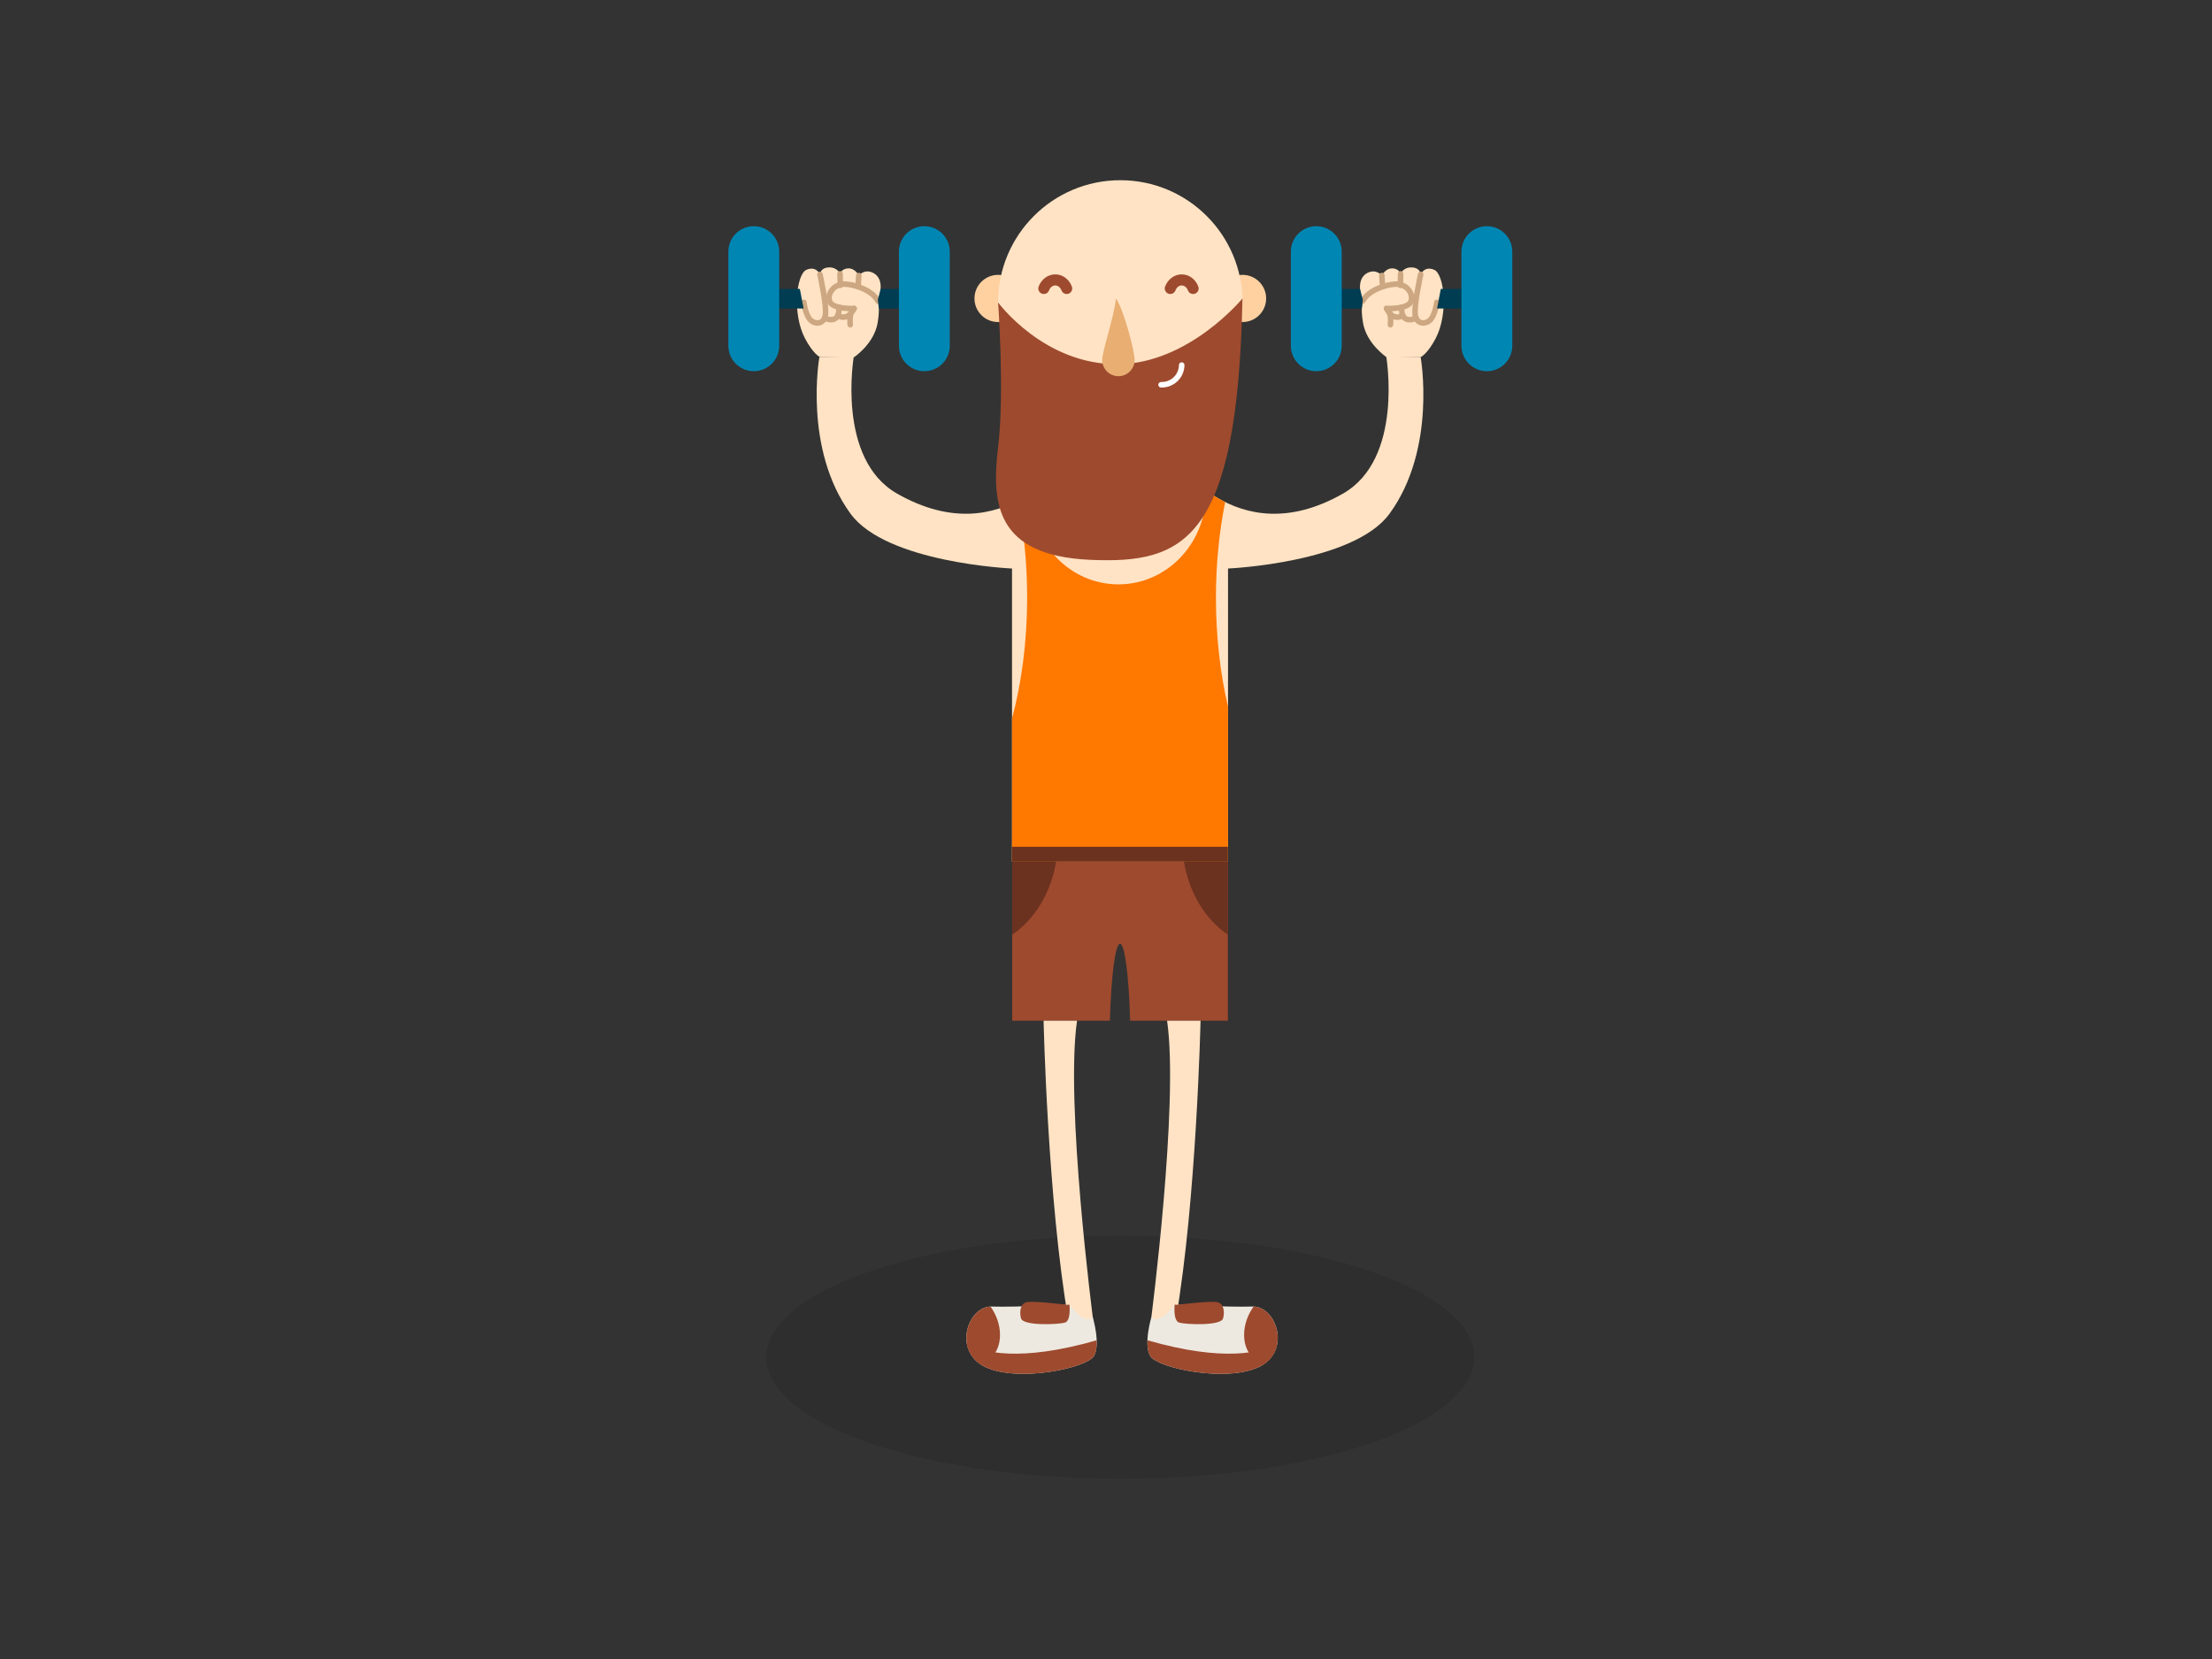 <?xml version="1.0" encoding="utf-8"?>
<!-- Generator: Adobe Illustrator 16.0.0, SVG Export Plug-In . SVG Version: 6.00 Build 0)  -->
<!DOCTYPE svg PUBLIC "-//W3C//DTD SVG 1.1//EN" "http://www.w3.org/Graphics/SVG/1.1/DTD/svg11.dtd">
<svg version="1.1" id="Layer_1" xmlns:x="http://ns.adobe.com/Extensibility/1.0/" xmlns:i="http://ns.adobe.com/AdobeIllustrator/10.0/" xmlns:graph="http://ns.adobe.com/Graphs/1.0/"
	 xmlns="http://www.w3.org/2000/svg" xmlns:xlink="http://www.w3.org/1999/xlink" x="0px" y="0px" width="400px" height="300px"
	 viewBox="0 0 400 300" enable-background="new 0 0 400 300" xml:space="preserve">
<rect x="0" y="0" width="400" height="300" fill="#333333" stroke="none"/>
<ellipse opacity="0.1" enable-background="new    " cx="202.59" cy="245.433" rx="64.016" ry="21.979"/>
<g>
	<path fill="#FFE3C4" d="M193.126,82.244c0,0-11.245,18.221-30.904,7.017c-11.038-6.291-7.824-24.823-7.824-24.823l-6.229,0.146
		c0,0-2.955,16.557,5.639,28.319c6.511,8.911,29.197,9.904,29.197,9.904v52.981h19.359h0.342h19.36v-52.981
		c0,0,22.686-0.994,29.198-9.904c8.593-11.763,5.637-28.319,5.637-28.319l-6.229-0.146c0,0,3.216,18.532-7.822,24.823
		c-19.66,11.204-30.905-7.017-30.905-7.017H193.126z"/>
	<path fill="#FF7800" d="M219.879,108.11c0-6.125,0.595-11.972,1.673-17.325c-1.291-0.644-2.463-1.384-3.5-2.156
		c0.005,0.188,0.014,0.374,0.014,0.563c0,9.102-7.084,16.481-15.82,16.481c-8.737,0-15.82-7.379-15.82-16.481
		c0-0.045,0.003-0.089,0.003-0.133c-0.741,0.517-1.542,1.013-2.4,1.466c1.104,5.409,1.714,11.327,1.714,17.531
		c0,7.914-0.991,15.363-2.735,21.881v25.851h19.359h0.342h19.359v-27.981C220.664,121.827,219.879,115.154,219.879,108.11z"/>
	<g>
		<g>
			<path fill="#FFE3C4" d="M154.455,64.584c0,0,3.612-2.406,4.255-6.23c0.473-2.811,0.027-3.929,0.027-3.929s1.67-3.968-0.979-5.142
				c-1.502-0.667-2.463,0.538-2.463,0.538s-0.775-1.644-2.371-1.22c-0.809,0.214-1.013,0.916-1.013,0.916s-0.473-1.23-2.046-1.158
				c-1.574,0.075-1.587,1.268-1.587,1.268s-0.654-1.619-2.458-0.832c-1.783,0.779-2.62,7.861-0.257,12.385
				c1.485,2.844,2.721,3.403,2.721,3.403H154.455z"/>
			
				<line fill="none" stroke="#CCA781" stroke-linecap="round" stroke-linejoin="round" stroke-miterlimit="10" x1="155.294" y1="49.821" x2="155.178" y2="51.824"/>
			
				<line fill="none" stroke="#CCA781" stroke-linecap="round" stroke-linejoin="round" stroke-miterlimit="10" x1="151.909" y1="49.517" x2="151.948" y2="51.601"/>
			<path fill="none" stroke="#CCA781" stroke-linecap="round" stroke-linejoin="round" stroke-miterlimit="10" d="M148.275,49.627
				c0,0,1.33,5.895,0.951,7.526c-0.379,1.63-2.032,1.498-2.813,0.553c-0.782-0.944-1.055-3.035-1.055-3.035"/>
			<path fill="none" stroke="#CCA781" stroke-linecap="round" stroke-linejoin="round" stroke-miterlimit="10" d="M153.752,58.726
				c0,0-0.291-2.439,0.703-2.942c0,0-3.857,0.184-4.412-1.263c-0.554-1.446,0.834-3.229,2.766-3.146
				c1.932,0.084,5.034,1.201,5.927,3.051"/>
			<path fill="none" stroke="#CCA781" stroke-linecap="round" stroke-linejoin="round" stroke-miterlimit="10" d="M149.105,57.526
				c0,0,2.748,1.396,2.614-1.963"/>
			<path fill="none" stroke="#CCA781" stroke-linecap="round" stroke-linejoin="round" stroke-miterlimit="10" d="M151.508,57.031
				c0,0,1.663,1.267,2.946-1.247"/>
		</g>
		<path fill="#003D52" d="M144.637,52.244h-5.35c-0.977,0-1.77,0.792-1.77,1.77s0.792,1.771,1.77,1.771h6.031L144.637,52.244z"/>
		<path fill="#003D52" d="M164.163,52.244h-4.907l-0.519,1.973l0.187,1.567h5.239c0.977,0,1.77-0.793,1.77-1.771
			C165.932,53.036,165.139,52.244,164.163,52.244z"/>
		<path fill="#0086B3" d="M162.555,62.528c0,2.539,2.058,4.597,4.597,4.597l0,0c2.539,0,4.597-2.058,4.597-4.597v-17.03
			c0-2.539-2.058-4.596-4.597-4.596l0,0c-2.54,0-4.597,2.057-4.597,4.596V62.528z"/>
		<path fill="#0086B3" d="M131.71,62.528c0,2.539,2.058,4.597,4.597,4.597l0,0c2.539,0,4.596-2.058,4.596-4.597v-17.03
			c0-2.539-2.058-4.596-4.596-4.596l0,0c-2.539,0-4.597,2.057-4.597,4.596V62.528z"/>
	</g>
	<g>
		<g>
			<path fill="#FFE3C4" d="M250.725,64.584c0,0-3.61-2.406-4.254-6.23c-0.474-2.811-0.025-3.929-0.025-3.929
				s-1.67-3.968,0.979-5.142c1.503-0.667,2.463,0.538,2.463,0.538s0.774-1.644,2.372-1.22c0.808,0.214,1.012,0.916,1.012,0.916
				s0.473-1.23,2.048-1.158c1.572,0.075,1.586,1.268,1.586,1.268s0.654-1.619,2.458-0.832c1.781,0.779,2.618,7.861,0.257,12.385
				c-1.485,2.844-2.722,3.403-2.722,3.403H250.725z"/>
			
				<line fill="none" stroke="#CCA781" stroke-linecap="round" stroke-linejoin="round" stroke-miterlimit="10" x1="249.885" y1="49.821" x2="250.001" y2="51.824"/>
			
				<line fill="none" stroke="#CCA781" stroke-linecap="round" stroke-linejoin="round" stroke-miterlimit="10" x1="253.271" y1="49.517" x2="253.232" y2="51.601"/>
			<path fill="none" stroke="#CCA781" stroke-linecap="round" stroke-linejoin="round" stroke-miterlimit="10" d="M256.905,49.627
				c0,0-1.329,5.895-0.951,7.526c0.379,1.63,2.033,1.498,2.813,0.553c0.78-0.944,1.055-3.035,1.055-3.035"/>
			<path fill="none" stroke="#CCA781" stroke-linecap="round" stroke-linejoin="round" stroke-miterlimit="10" d="M251.428,58.726
				c0,0,0.291-2.439-0.703-2.942c0,0,3.859,0.184,4.412-1.263c0.554-1.446-0.834-3.229-2.768-3.146
				c-1.93,0.084-5.031,1.201-5.926,3.051"/>
			<path fill="none" stroke="#CCA781" stroke-linecap="round" stroke-linejoin="round" stroke-miterlimit="10" d="M256.076,57.526
				c0,0-2.748,1.396-2.616-1.963"/>
			<path fill="none" stroke="#CCA781" stroke-linecap="round" stroke-linejoin="round" stroke-miterlimit="10" d="M253.672,57.031
				c0,0-1.663,1.267-2.947-1.247"/>
		</g>
		<path fill="#003D52" d="M260.545,52.244h5.349c0.979,0,1.771,0.792,1.771,1.77s-0.791,1.771-1.771,1.771h-6.029L260.545,52.244z"
			/>
		<path fill="#003D52" d="M241.02,52.244h4.905l0.521,1.973l-0.188,1.567h-5.238c-0.977,0-1.771-0.793-1.771-1.771
			S240.042,52.244,241.02,52.244z"/>
		<path fill="#0086B3" d="M242.625,62.528c0,2.539-2.059,4.597-4.597,4.597l0,0c-2.538,0-4.598-2.058-4.598-4.597v-17.03
			c0-2.539,2.06-4.596,4.598-4.596l0,0c2.538,0,4.597,2.057,4.597,4.596V62.528z"/>
		<path fill="#0086B3" d="M273.47,62.528c0,2.539-2.057,4.597-4.595,4.597l0,0c-2.54,0-4.599-2.058-4.599-4.597v-17.03
			c0-2.539,2.059-4.596,4.599-4.596l0,0c2.538,0,4.595,2.057,4.595,4.596V62.528z"/>
	</g>
	<path fill="#9E4A2E" d="M183.034,155.789v28.789h17.674c0.223-8.021,0.957-13.911,1.829-13.911s1.606,5.89,1.829,13.911h17.675
		v-28.789H183.034z"/>
	<path fill="#6B321F" d="M183.034,169.021c4.026-2.71,6.996-7.515,7.952-13.231h-7.952V169.021z"/>
	<path fill="#6B321F" d="M222.04,169.021v-13.231h-7.952C215.044,161.506,218.014,166.311,222.04,169.021z"/>
	<rect x="183.006" y="153.129" fill="#6B321F" width="39.035" height="2.66"/>
	<path fill="#FFE3C4" d="M188.714,184.578c0,0,0.726,32.417,4.476,54.068h4.476c0,0-5.08-39.069-2.903-54.068H188.714z"/>
	<path fill="#EDE9E0" d="M197.607,238.197c0,0,1.474,4.911,0.192,7.034c-1.283,2.125-13.479,4.787-19.549,2.009
		c-6.071-2.778-3.282-11.115,1.095-10.976c4.377,0.14,14.048-0.344,14.048-0.344S196.074,239.717,197.607,238.197z"/>
	<path fill="#9E4A2E" d="M197.799,245.231c0.439-0.729,0.555-1.791,0.516-2.867c-13.97,4.02-20.691,2.162-23.466,0.681
		c0.305,1.673,1.342,3.253,3.4,4.195C184.32,250.019,196.516,247.356,197.799,245.231z"/>
	<path fill="#9E4A2E" d="M193.393,235.921c0,0,0.328,2.923-0.835,3.255c-1.163,0.331-7.523,0.628-7.921-0.769
		c-0.285-1.005-0.232-2.7,1.082-2.947c1.313-0.248,7.176,0.485,7.176,0.485"/>
	<path fill="#9E4A2E" d="M177.439,246.797c1.5-0.712,3.345-2.216,3.393-5.296c0.032-2.076-0.751-3.848-1.706-5.23
		C175.085,236.402,172.545,243.729,177.439,246.797z"/>
	<path fill="#FFE3C4" d="M217.097,184.578c0,0-0.727,32.417-4.477,54.068h-4.477c0,0,5.081-39.069,2.903-54.068H217.097z"/>
	<path fill="#EDE9E0" d="M208.201,238.197c0,0-1.474,4.911-0.191,7.034c1.282,2.125,13.479,4.787,19.549,2.009
		c6.07-2.778,3.281-11.115-1.095-10.976c-4.377,0.14-14.048-0.344-14.048-0.344S209.734,239.717,208.201,238.197z"/>
	<path fill="#9E4A2E" d="M208.01,245.231c-0.439-0.729-0.556-1.791-0.517-2.867c13.97,4.02,20.692,2.162,23.467,0.681
		c-0.305,1.673-1.343,3.253-3.4,4.195C221.489,250.019,209.294,247.356,208.01,245.231z"/>
	<path fill="#9E4A2E" d="M212.416,235.921c0,0-0.327,2.923,0.836,3.255c1.163,0.331,7.523,0.628,7.92-0.769
		c0.287-1.005,0.232-2.7-1.081-2.947c-1.312-0.248-7.177,0.485-7.177,0.485"/>
	<path fill="#9E4A2E" d="M228.369,246.797c-1.501-0.712-3.345-2.216-3.395-5.296c-0.03-2.076,0.753-3.848,1.709-5.23
		C230.724,236.402,233.264,243.729,228.369,246.797z"/>
	<circle fill="#FFD1A1" cx="224.692" cy="53.97" r="4.267"/>
	<circle fill="#FFD1A1" cx="180.482" cy="53.97" r="4.267"/>
	<circle fill="#FFE3C4" cx="202.587" cy="54.693" r="22.105"/>
	<path fill="#9E4A2E" d="M180.483,54.693c0,0,1.2,16.187,0,26.241c-1.2,10.055-0.441,19.54,16.632,20.298
		s26.674-3.467,27.565-47.262c0,0-9.612,11.709-22.381,11.889C188.814,66.049,180.483,54.693,180.483,54.693z"/>
	<path fill="#E8AE72" d="M205.176,65.096c0,1.621-1.313,2.932-2.932,2.932c-1.618,0-2.932-1.313-2.932-2.932
		c0-1.619,2.109-7.605,2.488-11.126C203.222,56.009,205.176,63.478,205.176,65.096z"/>
	<path fill="none" stroke="#9E4A2E" stroke-width="2" stroke-linecap="round" stroke-linejoin="round" stroke-miterlimit="10" d="
		M188.759,52.164c0.808-2.062,3.324-2.062,4.132,0"/>
	<path fill="none" stroke="#9E4A2E" stroke-width="2" stroke-linecap="round" stroke-linejoin="round" stroke-miterlimit="10" d="
		M211.623,52.164c0.81-2.062,3.323-2.062,4.132,0"/>
	<path fill="none" stroke="#FFFFFF" stroke-linecap="round" stroke-linejoin="round" stroke-miterlimit="10" d="M213.688,66.015
		c-0.021,2.033-1.699,3.621-3.727,3.562"/>
</g>
</svg>
